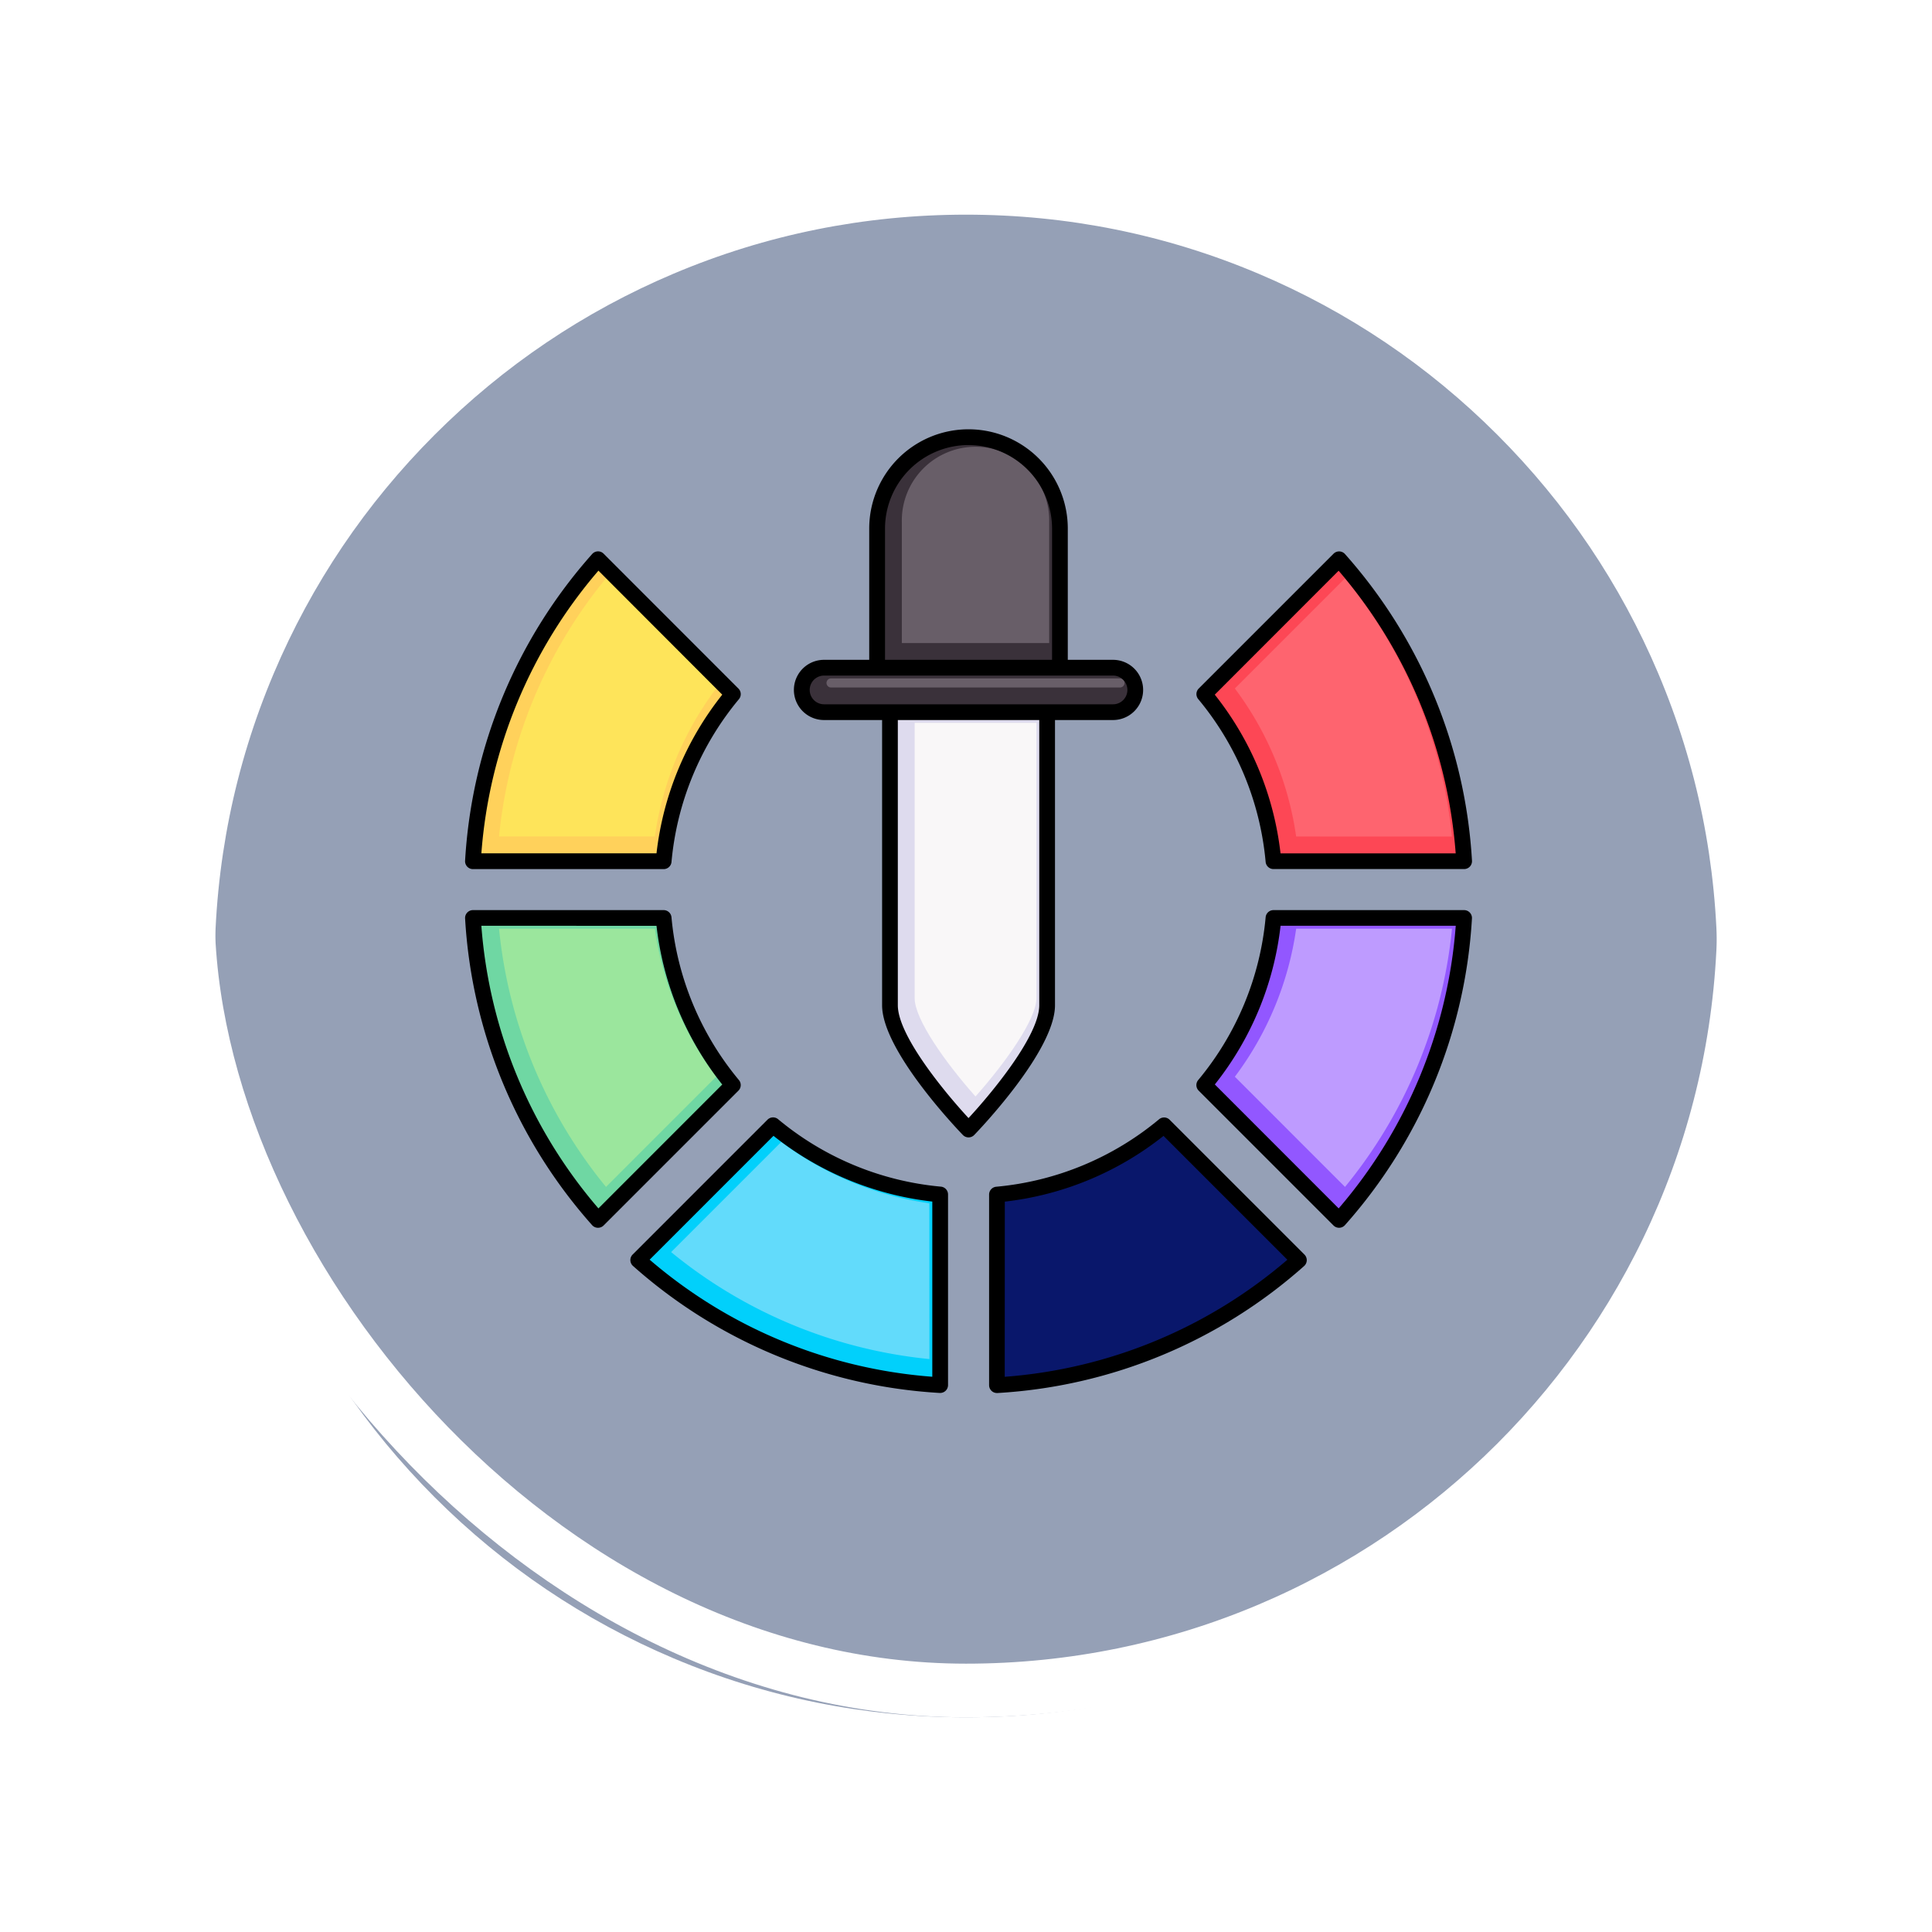 <svg xmlns="http://www.w3.org/2000/svg" xmlns:xlink="http://www.w3.org/1999/xlink" width="108" height="108" viewBox="0 0 108 108">
  <defs>
    <filter id="Trazado_896985" x="0" y="0" width="108" height="108" filterUnits="userSpaceOnUse">
      <feOffset dy="3" input="SourceAlpha"/>
      <feGaussianBlur stdDeviation="3" result="blur"/>
      <feFlood flood-opacity="0.161"/>
      <feComposite operator="in" in2="blur"/>
      <feComposite in="SourceGraphic"/>
    </filter>
  </defs>
  <g id="Grupo_1109994" data-name="Grupo 1109994" transform="translate(8.983 5.663)">
    <g id="Grupo_1098742" data-name="Grupo 1098742" transform="translate(0.017 0.337)">
      <g transform="matrix(1, 0, 0, 1, -9, -6)" filter="url(#Trazado_896985)">
        <g id="Trazado_896985-2" data-name="Trazado 896985" transform="translate(9 6)" fill="#8390aa" opacity="0.859">
          <path d="M 45 88.5 C 39.127 88.5 33.43 87.35 28.068 85.082 C 22.889 82.891 18.236 79.755 14.241 75.759 C 10.245 71.764 7.109 67.112 4.918 61.932 C 2.65 56.57 1.5 50.873 1.5 45 C 1.5 39.127 2.65 33.43 4.918 28.068 C 7.109 22.889 10.245 18.236 14.241 14.241 C 18.236 10.245 22.889 7.109 28.068 4.918 C 33.43 2.65 39.127 1.5 45 1.5 C 50.873 1.5 56.57 2.65 61.932 4.918 C 67.111 7.109 71.764 10.245 75.759 14.241 C 79.754 18.236 82.891 22.889 85.082 28.068 C 87.35 33.43 88.5 39.127 88.5 45 C 88.5 50.873 87.35 56.57 85.082 61.932 C 82.891 67.112 79.754 71.764 75.759 75.759 C 71.764 79.755 67.111 82.891 61.932 85.082 C 56.57 87.35 50.873 88.5 45 88.5 Z" stroke="none"/>
          <path d="M 45 3 C 39.329 3 33.829 4.11 28.653 6.299 C 23.652 8.415 19.16 11.443 15.301 15.301 C 11.443 19.16 8.415 23.652 6.299 28.653 C 4.11 33.829 3 39.329 3 45 C 3 50.671 4.11 56.171 6.299 61.347 C 8.415 66.348 11.443 70.84 15.301 74.699 C 19.16 78.557 23.652 81.585 28.653 83.701 C 33.829 85.89 39.329 87 45 87 C 50.671 87 56.171 85.89 61.347 83.701 C 66.348 81.585 70.84 78.557 74.698 74.699 C 78.557 70.84 81.585 66.348 83.701 61.347 C 85.89 56.171 87 50.671 87 45 C 87 39.329 85.89 33.829 83.701 28.653 C 81.585 23.652 78.557 19.16 74.698 15.301 C 70.84 11.443 66.348 8.415 61.347 6.299 C 56.171 4.11 50.671 3 45 3 M 45 0 C 69.853 0 90 20.147 90 45 L 90 45 C 90 69.853 69.853 90 45 90 C 20.147 90 -7.62939453125e-06 69.853 -7.62939453125e-06 45 L -7.62939453125e-06 45 C -7.62939453125e-06 20.147 20.147 0 45 0 Z" stroke="none" fill="#fff"/>
        </g>
      </g>
      <g id="Rectángulo_400907" data-name="Rectángulo 400907" transform="translate(0)" fill="none" stroke="#fff" stroke-width="3">
        <rect width="90" height="90" rx="45" stroke="none"/>
        <rect x="1.5" y="1.5" width="87" height="87" rx="43.5" fill="none"/>
      </g>
    </g>
    <g id="color" transform="translate(17.016 7.35)">
      <g id="Shadow" transform="translate(0.44 11.427)">
        <g id="Grupo_1110012" data-name="Grupo 1110012" transform="translate(0 0)">
          <g id="Grupo_1110011" data-name="Grupo 1110011" transform="translate(18.384)">
            <path id="Trazado_901686" data-name="Trazado 901686" d="M219.751,29.115V20.1a5.108,5.108,0,1,0-10.216,0v9.02Z" transform="translate(-205.324 -14.987)" fill="#3a313a"/>
            <path id="Trazado_901687" data-name="Trazado 901687" d="M224.828,143.5v17.627c0,2.416-4.393,6.947-4.393,6.947s-4.393-4.531-4.393-6.947V143.5Z" transform="translate(-211.117 -129.373)" fill="#dedbee"/>
            <g id="Grupo_1110010" data-name="Grupo 1110010" transform="translate(0 12.885)">
              <path id="Trazado_901688" data-name="Trazado 901688" d="M188.627,134.683H172.474a1.243,1.243,0,0,1,0-2.485h16.153a1.243,1.243,0,0,1,0,2.485Z" transform="translate(-171.232 -132.198)" fill="#3a313a"/>
            </g>
          </g>
          <path id="Trazado_901689" data-name="Trazado 901689" d="M14.658,93.917a17.041,17.041,0,0,1,3.87-9.342l-7.536-7.536A27.635,27.635,0,0,0,4,93.917Z" transform="translate(-4 -70.217)" fill="#ffd15b"/>
          <path id="Trazado_901690" data-name="Trazado 901690" d="M18.528,268.8a17.041,17.041,0,0,1-3.87-9.342H4a27.634,27.634,0,0,0,6.992,16.878Z" transform="translate(-4 -232.58)" fill="#6fd7a3"/>
          <path id="Trazado_901691" data-name="Trazado 901691" d="M379.719,259.453a17.04,17.04,0,0,1-3.87,9.342l7.536,7.536a27.636,27.636,0,0,0,6.992-16.878Z" transform="translate(-334.97 -232.578)" fill="#9257ff"/>
          <path id="Trazado_901692" data-name="Trazado 901692" d="M375.849,84.575a17.041,17.041,0,0,1,3.87,9.342h10.658a27.634,27.634,0,0,0-6.992-16.878Z" transform="translate(-334.97 -70.217)" fill="#fd4755"/>
          <path id="Trazado_901693" data-name="Trazado 901693" d="M104.906,368.733a17.04,17.04,0,0,1-9.342-3.87L88.028,372.4a27.636,27.636,0,0,0,16.878,6.992Z" transform="translate(-78.791 -326.4)" fill="#01d0fb"/>
          <path id="Trazado_901694" data-name="Trazado 901694" d="M279.787,364.86a17.04,17.04,0,0,1-9.342,3.87v10.658a27.635,27.635,0,0,0,16.878-6.992Z" transform="translate(-241.154 -326.397)" fill="#09176b"/>
        </g>
      </g>
      <g id="Base" transform="translate(1.897 12.027)">
        <path id="Trazado_901695" data-name="Trazado 901695" d="M222.075,31.353V24.565a4.119,4.119,0,1,1,8.237,0v6.788Z" transform="translate(-199.558 -20.446)" fill="#685e68"/>
        <path id="Trazado_901696" data-name="Trazado 901696" d="M231.987,181.146c-1.708-1.922-3.4-4.328-3.4-5.488v-15.4h6.806v15.4C235.39,176.818,233.695,179.224,231.987,181.146Z" transform="translate(-205.352 -144.892)" fill="#f9f7f8"/>
        <path id="Trazado_901697" data-name="Trazado 901697" d="M184.025,138.163a.253.253,0,1,1,0-.506h16.153a.253.253,0,0,1,0,.506Z" transform="translate(-165.466 -124.772)" fill="#685e68"/>
        <path id="Trazado_901698" data-name="Trazado 901698" d="M17.254,101.167a26.937,26.937,0,0,1,5.98-14.434l6.159,6.158a18.02,18.02,0,0,0-3.428,8.275Z" transform="translate(-17.254 -79.446)" fill="#fee45a"/>
        <path id="Trazado_901699" data-name="Trazado 901699" d="M23.234,279.348a26.936,26.936,0,0,1-5.98-14.434h8.71a18.022,18.022,0,0,0,3.428,8.275Z" transform="translate(-17.254 -238.039)" fill="#9be69d"/>
        <path id="Trazado_901700" data-name="Trazado 901700" d="M391.413,273.187a18.02,18.02,0,0,0,3.428-8.275h8.71a26.937,26.937,0,0,1-5.98,14.434Z" transform="translate(-350.28 -238.037)" fill="#be9bff"/>
        <path id="Trazado_901701" data-name="Trazado 901701" d="M394.84,101.167a18.024,18.024,0,0,0-3.428-8.275l6.158-6.158a26.935,26.935,0,0,1,5.98,14.434Z" transform="translate(-350.28 -79.446)" fill="#fe646f"/>
        <path id="Trazado_901702" data-name="Trazado 901702" d="M119.238,385.48A26.936,26.936,0,0,1,104.8,379.5l6.158-6.158a18.021,18.021,0,0,0,8.275,3.428Z" transform="translate(-95.179 -334.547)" fill="#62dbfb"/>
        <path id="Trazado_901703" data-name="Trazado 901703" d="M282.985,376.769a18.022,18.022,0,0,0,8.275-3.428l6.158,6.158a26.936,26.936,0,0,1-14.434,5.98Z" transform="translate(-253.772 -334.546)" fill="#09176b"/>
      </g>
      <g id="Outline" transform="translate(0.001 10.987)">
        <path id="Trazado_901704" data-name="Trazado 901704" d="M168.915,27.237h3.244V43.182c0,2.565,4.332,7.063,4.517,7.253a.44.44,0,0,0,.631,0c.184-.19,4.517-4.688,4.517-7.253V27.237h3.244a1.682,1.682,0,0,0,0-3.365h-2.529V16.535a5.548,5.548,0,1,0-11.1,0v7.337h-2.528a1.682,1.682,0,0,0,0,3.365Zm0-2.485h16.153a.8.8,0,0,1,0,1.606H168.915a.8.8,0,0,1,0-1.606Zm8.076-12.885a4.674,4.674,0,0,1,4.668,4.668v7.337h-9.337V16.535A4.674,4.674,0,0,1,176.991,11.866Zm0,37.622c-1.341-1.448-3.953-4.618-3.953-6.307V27.237h7.906V43.182C180.944,44.871,178.332,48.041,176.991,49.489Z" transform="translate(-148.849 -10.987)"/>
        <path id="Trazado_901705" data-name="Trazado 901705" d="M.44,90.8H11.1a.44.44,0,0,0,.438-.4,16.564,16.564,0,0,1,3.77-9.1.44.44,0,0,0-.027-.592L7.743,73.167a.435.435,0,0,0-.323-.129.44.44,0,0,0-.316.147A28.246,28.246,0,0,0,0,90.331.44.44,0,0,0,.44,90.8Zm13.936-9.752A17.429,17.429,0,0,0,10.7,89.916H.91a27.376,27.376,0,0,1,6.544-15.8Z" transform="translate(-0.001 -66.216)"/>
        <path id="Trazado_901706" data-name="Trazado 901706" d="M7.42,273.213h.013a.44.44,0,0,0,.311-.129l7.536-7.536a.44.44,0,0,0,.027-.592,16.565,16.565,0,0,1-3.77-9.1.44.44,0,0,0-.438-.4H.44A.44.44,0,0,0,0,255.92a28.248,28.248,0,0,0,7.1,17.146.439.439,0,0,0,.316.147ZM10.7,256.334a17.428,17.428,0,0,0,3.675,8.872L7.453,272.13a27.376,27.376,0,0,1-6.544-15.8Z" transform="translate(-0.001 -228.58)"/>
        <path id="Trazado_901707" data-name="Trazado 901707" d="M380.153,273.064a28.247,28.247,0,0,0,7.1-17.146.44.44,0,0,0-.439-.464H376.158a.44.44,0,0,0-.438.4,16.563,16.563,0,0,1-3.77,9.1.44.44,0,0,0,.027.592l7.536,7.536a.44.44,0,0,0,.311.129h.013A.44.44,0,0,0,380.153,273.064ZM372.88,265.2a17.428,17.428,0,0,0,3.675-8.872h9.792a27.376,27.376,0,0,1-6.544,15.8Z" transform="translate(-330.97 -228.578)"/>
        <path id="Trazado_901708" data-name="Trazado 901708" d="M375.72,90.4a.44.44,0,0,0,.438.4h10.658a.44.44,0,0,0,.439-.464,28.245,28.245,0,0,0-7.1-17.146.44.44,0,0,0-.639-.018l-7.536,7.536a.44.44,0,0,0-.027.592A16.563,16.563,0,0,1,375.72,90.4ZM379.8,74.123a27.375,27.375,0,0,1,6.544,15.8h-9.792a17.429,17.429,0,0,0-3.675-8.872Z" transform="translate(-330.97 -66.219)"/>
        <path id="Trazado_901709" data-name="Trazado 901709" d="M84.028,368.851a.44.44,0,0,0,.147.316,28.247,28.247,0,0,0,17.146,7.1h.025a.44.44,0,0,0,.44-.44V365.172a.44.44,0,0,0-.4-.438,16.562,16.562,0,0,1-9.1-3.77.44.44,0,0,0-.592.027l-7.536,7.536A.439.439,0,0,0,84.028,368.851Zm16.878-3.282v9.792a27.377,27.377,0,0,1-15.8-6.544l6.923-6.923A17.428,17.428,0,0,0,100.906,365.568Z" transform="translate(-74.79 -322.4)"/>
        <path id="Trazado_901710" data-name="Trazado 901710" d="M266.444,365.171V375.83a.44.44,0,0,0,.44.44h.025a28.247,28.247,0,0,0,17.146-7.1.44.44,0,0,0,.018-.639l-7.536-7.536a.44.44,0,0,0-.592-.027,16.563,16.563,0,0,1-9.1,3.77A.44.44,0,0,0,266.444,365.171Zm.879.4a17.427,17.427,0,0,0,8.872-3.675l6.923,6.923a27.376,27.376,0,0,1-15.8,6.544Z" transform="translate(-237.153 -322.399)"/>
      </g>
    </g>
  </g>
</svg>

